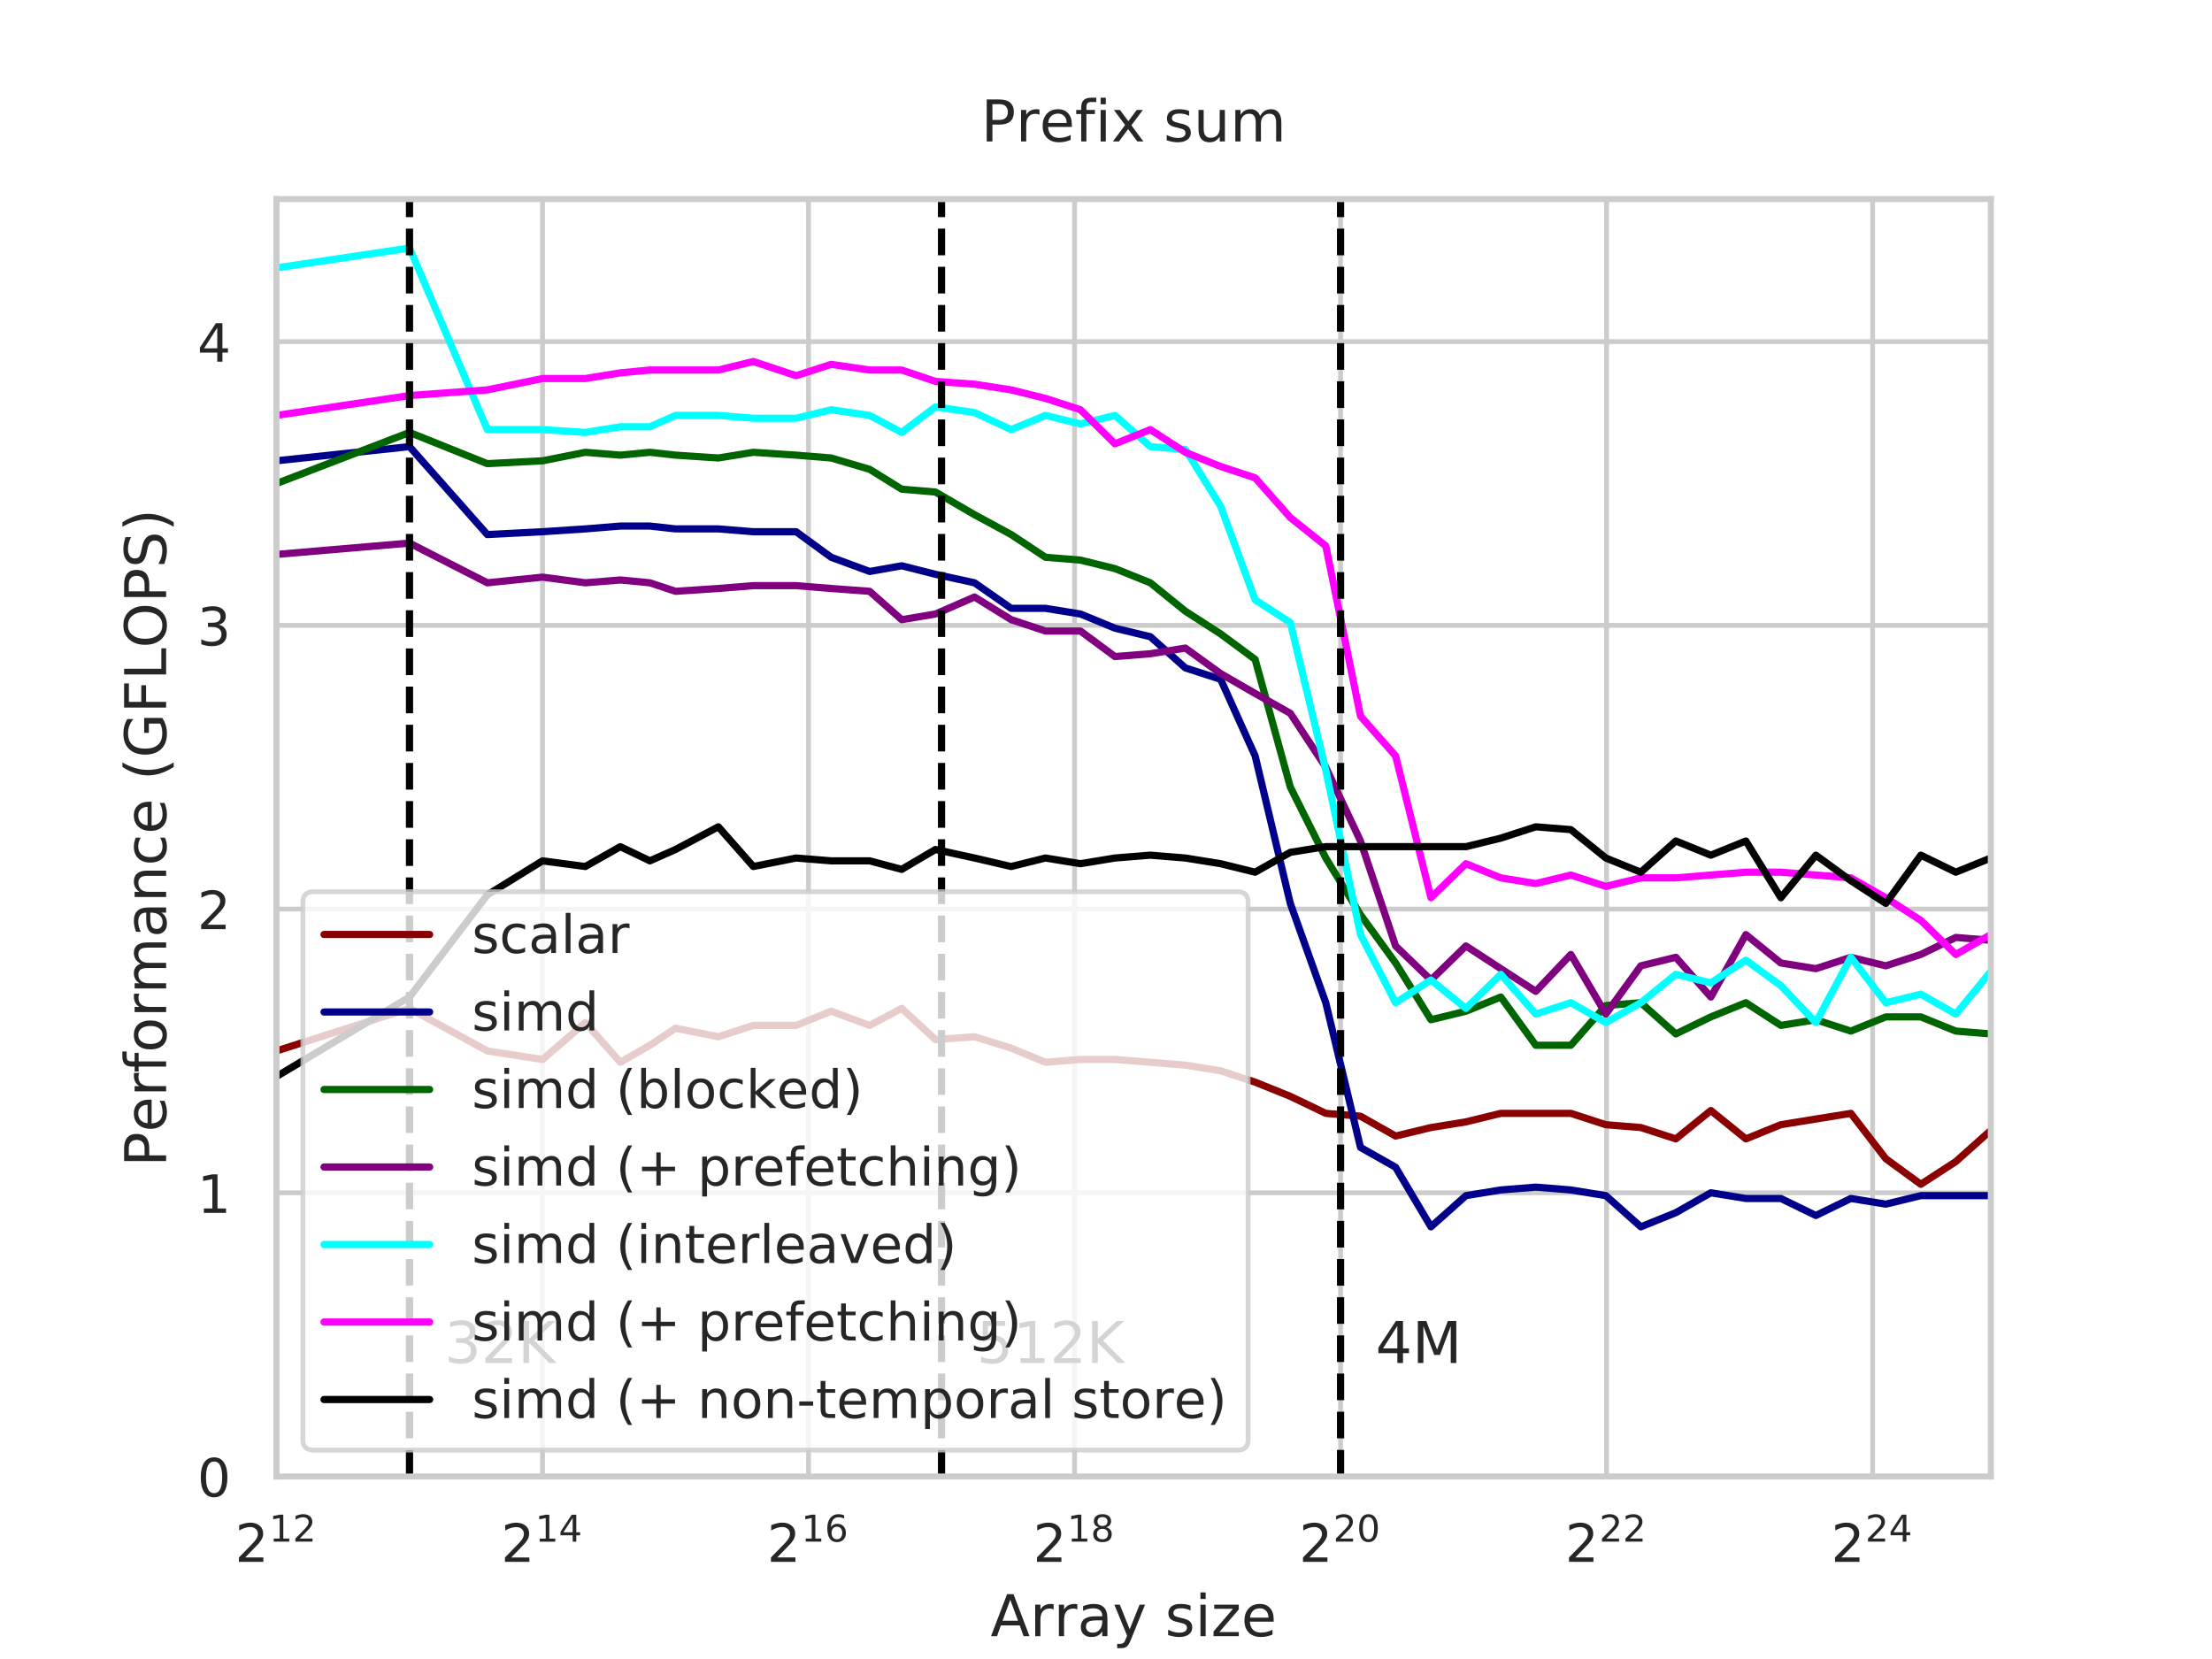 <?xml version="1.0" encoding="utf-8" standalone="no"?>
<!DOCTYPE svg PUBLIC "-//W3C//DTD SVG 1.1//EN"
  "http://www.w3.org/Graphics/SVG/1.1/DTD/svg11.dtd">
<!-- Created with matplotlib (https://matplotlib.org/) -->
<svg height="345.6pt" version="1.1" viewBox="0 0 460.8 345.6" width="460.8pt" xmlns="http://www.w3.org/2000/svg" xmlns:xlink="http://www.w3.org/1999/xlink">
 <defs>
  <style type="text/css">
*{stroke-linecap:butt;stroke-linejoin:round;}
  </style>
 </defs>
 <g id="figure_1">
  <g id="patch_1">
   <path d="M 0 345.6 
L 460.8 345.6 
L 460.8 0 
L 0 0 
z
" style="fill:#ffffff;"/>
  </g>
  <g id="axes_1">
   <g id="patch_2">
    <path d="M 57.6 307.584 
L 414.72 307.584 
L 414.72 41.472 
L 57.6 41.472 
z
" style="fill:#ffffff;"/>
   </g>
   <g id="matplotlib.axis_1">
    <g id="xtick_1">
     <g id="line2d_1">
      <path clip-path="url(#pccd093dcff)" d="M 57.6 307.584 
L 57.6 41.472 
" style="fill:none;stroke:#cccccc;stroke-linecap:round;"/>
     </g>
     <g id="text_1">
      <!-- $\mathdefault{2^{12}}$ -->
      <defs>
       <path d="M 19.188 8.297 
L 53.609 8.297 
L 53.609 0 
L 7.328 0 
L 7.328 8.297 
Q 12.938 14.109 22.625 23.891 
Q 32.328 33.688 34.812 36.531 
Q 39.547 41.844 41.422 45.531 
Q 43.312 49.219 43.312 52.781 
Q 43.312 58.594 39.234 62.25 
Q 35.156 65.922 28.609 65.922 
Q 23.969 65.922 18.812 64.312 
Q 13.672 62.703 7.812 59.422 
L 7.812 69.391 
Q 13.766 71.781 18.938 73 
Q 24.125 74.219 28.422 74.219 
Q 39.75 74.219 46.484 68.547 
Q 53.219 62.891 53.219 53.422 
Q 53.219 48.922 51.531 44.891 
Q 49.859 40.875 45.406 35.406 
Q 44.188 33.984 37.641 27.219 
Q 31.109 20.453 19.188 8.297 
z
" id="DejaVuSans-50"/>
       <path d="M 12.406 8.297 
L 28.516 8.297 
L 28.516 63.922 
L 10.984 60.406 
L 10.984 69.391 
L 28.422 72.906 
L 38.281 72.906 
L 38.281 8.297 
L 54.391 8.297 
L 54.391 0 
L 12.406 0 
z
" id="DejaVuSans-49"/>
      </defs>
      <g style="fill:#262626;" transform="translate(48.965 325.442)scale(0.11 -0.11)">
       <use transform="translate(0 0.766)" xlink:href="#DejaVuSans-50"/>
       <use transform="translate(64.58 39.047)scale(0.7)" xlink:href="#DejaVuSans-49"/>
       <use transform="translate(109.116 39.047)scale(0.7)" xlink:href="#DejaVuSans-50"/>
      </g>
     </g>
    </g>
    <g id="xtick_2">
     <g id="line2d_2">
      <path clip-path="url(#pccd093dcff)" d="M 113.017 307.584 
L 113.017 41.472 
" style="fill:none;stroke:#cccccc;stroke-linecap:round;"/>
     </g>
     <g id="text_2">
      <!-- $\mathdefault{2^{14}}$ -->
      <defs>
       <path d="M 37.797 64.312 
L 12.891 25.391 
L 37.797 25.391 
z
M 35.203 72.906 
L 47.609 72.906 
L 47.609 25.391 
L 58.016 25.391 
L 58.016 17.188 
L 47.609 17.188 
L 47.609 0 
L 37.797 0 
L 37.797 17.188 
L 4.891 17.188 
L 4.891 26.703 
z
" id="DejaVuSans-52"/>
      </defs>
      <g style="fill:#262626;" transform="translate(104.382 325.442)scale(0.11 -0.11)">
       <use transform="translate(0 0.684)" xlink:href="#DejaVuSans-50"/>
       <use transform="translate(64.58 38.966)scale(0.7)" xlink:href="#DejaVuSans-49"/>
       <use transform="translate(109.116 38.966)scale(0.7)" xlink:href="#DejaVuSans-52"/>
      </g>
     </g>
    </g>
    <g id="xtick_3">
     <g id="line2d_3">
      <path clip-path="url(#pccd093dcff)" d="M 168.433 307.584 
L 168.433 41.472 
" style="fill:none;stroke:#cccccc;stroke-linecap:round;"/>
     </g>
     <g id="text_3">
      <!-- $\mathdefault{2^{16}}$ -->
      <defs>
       <path d="M 33.016 40.375 
Q 26.375 40.375 22.484 35.828 
Q 18.609 31.297 18.609 23.391 
Q 18.609 15.531 22.484 10.953 
Q 26.375 6.391 33.016 6.391 
Q 39.656 6.391 43.531 10.953 
Q 47.406 15.531 47.406 23.391 
Q 47.406 31.297 43.531 35.828 
Q 39.656 40.375 33.016 40.375 
z
M 52.594 71.297 
L 52.594 62.312 
Q 48.875 64.062 45.094 64.984 
Q 41.312 65.922 37.594 65.922 
Q 27.828 65.922 22.672 59.328 
Q 17.531 52.734 16.797 39.406 
Q 19.672 43.656 24.016 45.922 
Q 28.375 48.188 33.594 48.188 
Q 44.578 48.188 50.953 41.516 
Q 57.328 34.859 57.328 23.391 
Q 57.328 12.156 50.688 5.359 
Q 44.047 -1.422 33.016 -1.422 
Q 20.359 -1.422 13.672 8.266 
Q 6.984 17.969 6.984 36.375 
Q 6.984 53.656 15.188 63.938 
Q 23.391 74.219 37.203 74.219 
Q 40.922 74.219 44.703 73.484 
Q 48.484 72.75 52.594 71.297 
z
" id="DejaVuSans-54"/>
      </defs>
      <g style="fill:#262626;" transform="translate(159.798 325.442)scale(0.11 -0.11)">
       <use transform="translate(0 0.766)" xlink:href="#DejaVuSans-50"/>
       <use transform="translate(64.58 39.047)scale(0.7)" xlink:href="#DejaVuSans-49"/>
       <use transform="translate(109.116 39.047)scale(0.7)" xlink:href="#DejaVuSans-54"/>
      </g>
     </g>
    </g>
    <g id="xtick_4">
     <g id="line2d_4">
      <path clip-path="url(#pccd093dcff)" d="M 223.85 307.584 
L 223.85 41.472 
" style="fill:none;stroke:#cccccc;stroke-linecap:round;"/>
     </g>
     <g id="text_4">
      <!-- $\mathdefault{2^{18}}$ -->
      <defs>
       <path d="M 31.781 34.625 
Q 24.75 34.625 20.719 30.859 
Q 16.703 27.094 16.703 20.516 
Q 16.703 13.922 20.719 10.156 
Q 24.75 6.391 31.781 6.391 
Q 38.812 6.391 42.859 10.172 
Q 46.922 13.969 46.922 20.516 
Q 46.922 27.094 42.891 30.859 
Q 38.875 34.625 31.781 34.625 
z
M 21.922 38.812 
Q 15.578 40.375 12.031 44.719 
Q 8.5 49.078 8.5 55.328 
Q 8.5 64.062 14.719 69.141 
Q 20.953 74.219 31.781 74.219 
Q 42.672 74.219 48.875 69.141 
Q 55.078 64.062 55.078 55.328 
Q 55.078 49.078 51.531 44.719 
Q 48 40.375 41.703 38.812 
Q 48.828 37.156 52.797 32.312 
Q 56.781 27.484 56.781 20.516 
Q 56.781 9.906 50.312 4.234 
Q 43.844 -1.422 31.781 -1.422 
Q 19.734 -1.422 13.25 4.234 
Q 6.781 9.906 6.781 20.516 
Q 6.781 27.484 10.781 32.312 
Q 14.797 37.156 21.922 38.812 
z
M 18.312 54.391 
Q 18.312 48.734 21.844 45.562 
Q 25.391 42.391 31.781 42.391 
Q 38.141 42.391 41.719 45.562 
Q 45.312 48.734 45.312 54.391 
Q 45.312 60.062 41.719 63.234 
Q 38.141 66.406 31.781 66.406 
Q 25.391 66.406 21.844 63.234 
Q 18.312 60.062 18.312 54.391 
z
" id="DejaVuSans-56"/>
      </defs>
      <g style="fill:#262626;" transform="translate(215.215 325.442)scale(0.11 -0.11)">
       <use transform="translate(0 0.766)" xlink:href="#DejaVuSans-50"/>
       <use transform="translate(64.58 39.047)scale(0.7)" xlink:href="#DejaVuSans-49"/>
       <use transform="translate(109.116 39.047)scale(0.7)" xlink:href="#DejaVuSans-56"/>
      </g>
     </g>
    </g>
    <g id="xtick_5">
     <g id="line2d_5">
      <path clip-path="url(#pccd093dcff)" d="M 279.266 307.584 
L 279.266 41.472 
" style="fill:none;stroke:#cccccc;stroke-linecap:round;"/>
     </g>
     <g id="text_5">
      <!-- $\mathdefault{2^{20}}$ -->
      <defs>
       <path d="M 31.781 66.406 
Q 24.172 66.406 20.328 58.906 
Q 16.5 51.422 16.5 36.375 
Q 16.5 21.391 20.328 13.891 
Q 24.172 6.391 31.781 6.391 
Q 39.453 6.391 43.281 13.891 
Q 47.125 21.391 47.125 36.375 
Q 47.125 51.422 43.281 58.906 
Q 39.453 66.406 31.781 66.406 
z
M 31.781 74.219 
Q 44.047 74.219 50.516 64.516 
Q 56.984 54.828 56.984 36.375 
Q 56.984 17.969 50.516 8.266 
Q 44.047 -1.422 31.781 -1.422 
Q 19.531 -1.422 13.062 8.266 
Q 6.594 17.969 6.594 36.375 
Q 6.594 54.828 13.062 64.516 
Q 19.531 74.219 31.781 74.219 
z
" id="DejaVuSans-48"/>
      </defs>
      <g style="fill:#262626;" transform="translate(270.631 325.442)scale(0.11 -0.11)">
       <use transform="translate(0 0.766)" xlink:href="#DejaVuSans-50"/>
       <use transform="translate(64.58 39.047)scale(0.7)" xlink:href="#DejaVuSans-50"/>
       <use transform="translate(109.116 39.047)scale(0.7)" xlink:href="#DejaVuSans-48"/>
      </g>
     </g>
    </g>
    <g id="xtick_6">
     <g id="line2d_6">
      <path clip-path="url(#pccd093dcff)" d="M 334.683 307.584 
L 334.683 41.472 
" style="fill:none;stroke:#cccccc;stroke-linecap:round;"/>
     </g>
     <g id="text_6">
      <!-- $\mathdefault{2^{22}}$ -->
      <g style="fill:#262626;" transform="translate(326.048 325.442)scale(0.11 -0.11)">
       <use transform="translate(0 0.766)" xlink:href="#DejaVuSans-50"/>
       <use transform="translate(64.58 39.047)scale(0.7)" xlink:href="#DejaVuSans-50"/>
       <use transform="translate(109.116 39.047)scale(0.7)" xlink:href="#DejaVuSans-50"/>
      </g>
     </g>
    </g>
    <g id="xtick_7">
     <g id="line2d_7">
      <path clip-path="url(#pccd093dcff)" d="M 390.1 307.584 
L 390.1 41.472 
" style="fill:none;stroke:#cccccc;stroke-linecap:round;"/>
     </g>
     <g id="text_7">
      <!-- $\mathdefault{2^{24}}$ -->
      <g style="fill:#262626;" transform="translate(381.465 325.442)scale(0.11 -0.11)">
       <use transform="translate(0 0.766)" xlink:href="#DejaVuSans-50"/>
       <use transform="translate(64.58 39.047)scale(0.7)" xlink:href="#DejaVuSans-50"/>
       <use transform="translate(109.116 39.047)scale(0.7)" xlink:href="#DejaVuSans-52"/>
      </g>
     </g>
    </g>
    <g id="text_8">
     <!-- Array size -->
     <defs>
      <path d="M 34.188 63.188 
L 20.797 26.906 
L 47.609 26.906 
z
M 28.609 72.906 
L 39.797 72.906 
L 67.578 0 
L 57.328 0 
L 50.688 18.703 
L 17.828 18.703 
L 11.188 0 
L 0.781 0 
z
" id="DejaVuSans-65"/>
      <path d="M 41.109 46.297 
Q 39.594 47.172 37.812 47.578 
Q 36.031 48 33.891 48 
Q 26.266 48 22.188 43.047 
Q 18.109 38.094 18.109 28.812 
L 18.109 0 
L 9.078 0 
L 9.078 54.688 
L 18.109 54.688 
L 18.109 46.188 
Q 20.953 51.172 25.484 53.578 
Q 30.031 56 36.531 56 
Q 37.453 56 38.578 55.875 
Q 39.703 55.766 41.062 55.516 
z
" id="DejaVuSans-114"/>
      <path d="M 34.281 27.484 
Q 23.391 27.484 19.188 25 
Q 14.984 22.516 14.984 16.5 
Q 14.984 11.719 18.141 8.906 
Q 21.297 6.109 26.703 6.109 
Q 34.188 6.109 38.703 11.406 
Q 43.219 16.703 43.219 25.484 
L 43.219 27.484 
z
M 52.203 31.203 
L 52.203 0 
L 43.219 0 
L 43.219 8.297 
Q 40.141 3.328 35.547 0.953 
Q 30.953 -1.422 24.312 -1.422 
Q 15.922 -1.422 10.953 3.297 
Q 6 8.016 6 15.922 
Q 6 25.141 12.172 29.828 
Q 18.359 34.516 30.609 34.516 
L 43.219 34.516 
L 43.219 35.406 
Q 43.219 41.609 39.141 45 
Q 35.062 48.391 27.688 48.391 
Q 23 48.391 18.547 47.266 
Q 14.109 46.141 10.016 43.891 
L 10.016 52.203 
Q 14.938 54.109 19.578 55.047 
Q 24.219 56 28.609 56 
Q 40.484 56 46.344 49.844 
Q 52.203 43.703 52.203 31.203 
z
" id="DejaVuSans-97"/>
      <path d="M 32.172 -5.078 
Q 28.375 -14.844 24.75 -17.812 
Q 21.141 -20.797 15.094 -20.797 
L 7.906 -20.797 
L 7.906 -13.281 
L 13.188 -13.281 
Q 16.891 -13.281 18.938 -11.516 
Q 21 -9.766 23.484 -3.219 
L 25.094 0.875 
L 2.984 54.688 
L 12.5 54.688 
L 29.594 11.922 
L 46.688 54.688 
L 56.203 54.688 
z
" id="DejaVuSans-121"/>
      <path id="DejaVuSans-32"/>
      <path d="M 44.281 53.078 
L 44.281 44.578 
Q 40.484 46.531 36.375 47.5 
Q 32.281 48.484 27.875 48.484 
Q 21.188 48.484 17.844 46.438 
Q 14.5 44.391 14.5 40.281 
Q 14.5 37.156 16.891 35.375 
Q 19.281 33.594 26.516 31.984 
L 29.594 31.297 
Q 39.156 29.25 43.188 25.516 
Q 47.219 21.781 47.219 15.094 
Q 47.219 7.469 41.188 3.016 
Q 35.156 -1.422 24.609 -1.422 
Q 20.219 -1.422 15.453 -0.562 
Q 10.688 0.297 5.422 2 
L 5.422 11.281 
Q 10.406 8.688 15.234 7.391 
Q 20.062 6.109 24.812 6.109 
Q 31.156 6.109 34.562 8.281 
Q 37.984 10.453 37.984 14.406 
Q 37.984 18.062 35.516 20.016 
Q 33.062 21.969 24.703 23.781 
L 21.578 24.516 
Q 13.234 26.266 9.516 29.906 
Q 5.812 33.547 5.812 39.891 
Q 5.812 47.609 11.281 51.797 
Q 16.75 56 26.812 56 
Q 31.781 56 36.172 55.266 
Q 40.578 54.547 44.281 53.078 
z
" id="DejaVuSans-115"/>
      <path d="M 9.422 54.688 
L 18.406 54.688 
L 18.406 0 
L 9.422 0 
z
M 9.422 75.984 
L 18.406 75.984 
L 18.406 64.594 
L 9.422 64.594 
z
" id="DejaVuSans-105"/>
      <path d="M 5.516 54.688 
L 48.188 54.688 
L 48.188 46.484 
L 14.406 7.172 
L 48.188 7.172 
L 48.188 0 
L 4.297 0 
L 4.297 8.203 
L 38.094 47.516 
L 5.516 47.516 
z
" id="DejaVuSans-122"/>
      <path d="M 56.203 29.594 
L 56.203 25.203 
L 14.891 25.203 
Q 15.484 15.922 20.484 11.062 
Q 25.484 6.203 34.422 6.203 
Q 39.594 6.203 44.453 7.469 
Q 49.312 8.734 54.109 11.281 
L 54.109 2.781 
Q 49.266 0.734 44.188 -0.344 
Q 39.109 -1.422 33.891 -1.422 
Q 20.797 -1.422 13.156 6.188 
Q 5.516 13.812 5.516 26.812 
Q 5.516 40.234 12.766 48.109 
Q 20.016 56 32.328 56 
Q 43.359 56 49.781 48.891 
Q 56.203 41.797 56.203 29.594 
z
M 47.219 32.234 
Q 47.125 39.594 43.094 43.984 
Q 39.062 48.391 32.422 48.391 
Q 24.906 48.391 20.391 44.141 
Q 15.875 39.891 15.188 32.172 
z
" id="DejaVuSans-101"/>
     </defs>
     <g style="fill:#262626;" transform="translate(206.355 340.848)scale(0.12 -0.12)">
      <use xlink:href="#DejaVuSans-65"/>
      <use x="68.408" xlink:href="#DejaVuSans-114"/>
      <use x="109.506" xlink:href="#DejaVuSans-114"/>
      <use x="150.619" xlink:href="#DejaVuSans-97"/>
      <use x="211.898" xlink:href="#DejaVuSans-121"/>
      <use x="271.078" xlink:href="#DejaVuSans-32"/>
      <use x="302.865" xlink:href="#DejaVuSans-115"/>
      <use x="354.965" xlink:href="#DejaVuSans-105"/>
      <use x="382.748" xlink:href="#DejaVuSans-122"/>
      <use x="435.238" xlink:href="#DejaVuSans-101"/>
     </g>
    </g>
   </g>
   <g id="matplotlib.axis_2">
    <g id="ytick_1">
     <g id="line2d_8">
      <path clip-path="url(#pccd093dcff)" d="M 57.6 307.584 
L 414.72 307.584 
" style="fill:none;stroke:#cccccc;stroke-linecap:round;"/>
     </g>
     <g id="text_9">
      <!-- 0 -->
      <g style="fill:#262626;" transform="translate(41.101 311.763)scale(0.11 -0.11)">
       <use xlink:href="#DejaVuSans-48"/>
      </g>
     </g>
    </g>
    <g id="ytick_2">
     <g id="line2d_9">
      <path clip-path="url(#pccd093dcff)" d="M 57.6 248.481 
L 414.72 248.481 
" style="fill:none;stroke:#cccccc;stroke-linecap:round;"/>
     </g>
     <g id="text_10">
      <!-- 1 -->
      <g style="fill:#262626;" transform="translate(41.101 252.66)scale(0.11 -0.11)">
       <use xlink:href="#DejaVuSans-49"/>
      </g>
     </g>
    </g>
    <g id="ytick_3">
     <g id="line2d_10">
      <path clip-path="url(#pccd093dcff)" d="M 57.6 189.378 
L 414.72 189.378 
" style="fill:none;stroke:#cccccc;stroke-linecap:round;"/>
     </g>
     <g id="text_11">
      <!-- 2 -->
      <g style="fill:#262626;" transform="translate(41.101 193.557)scale(0.11 -0.11)">
       <use xlink:href="#DejaVuSans-50"/>
      </g>
     </g>
    </g>
    <g id="ytick_4">
     <g id="line2d_11">
      <path clip-path="url(#pccd093dcff)" d="M 57.6 130.275 
L 414.72 130.275 
" style="fill:none;stroke:#cccccc;stroke-linecap:round;"/>
     </g>
     <g id="text_12">
      <!-- 3 -->
      <defs>
       <path d="M 40.578 39.312 
Q 47.656 37.797 51.625 33 
Q 55.609 28.219 55.609 21.188 
Q 55.609 10.406 48.188 4.484 
Q 40.766 -1.422 27.094 -1.422 
Q 22.516 -1.422 17.656 -0.516 
Q 12.797 0.391 7.625 2.203 
L 7.625 11.719 
Q 11.719 9.328 16.594 8.109 
Q 21.484 6.891 26.812 6.891 
Q 36.078 6.891 40.938 10.547 
Q 45.797 14.203 45.797 21.188 
Q 45.797 27.641 41.281 31.266 
Q 36.766 34.906 28.719 34.906 
L 20.219 34.906 
L 20.219 43.016 
L 29.109 43.016 
Q 36.375 43.016 40.234 45.922 
Q 44.094 48.828 44.094 54.297 
Q 44.094 59.906 40.109 62.906 
Q 36.141 65.922 28.719 65.922 
Q 24.656 65.922 20.016 65.031 
Q 15.375 64.156 9.812 62.312 
L 9.812 71.094 
Q 15.438 72.656 20.344 73.438 
Q 25.25 74.219 29.594 74.219 
Q 40.828 74.219 47.359 69.109 
Q 53.906 64.016 53.906 55.328 
Q 53.906 49.266 50.438 45.094 
Q 46.969 40.922 40.578 39.312 
z
" id="DejaVuSans-51"/>
      </defs>
      <g style="fill:#262626;" transform="translate(41.101 134.454)scale(0.11 -0.11)">
       <use xlink:href="#DejaVuSans-51"/>
      </g>
     </g>
    </g>
    <g id="ytick_5">
     <g id="line2d_12">
      <path clip-path="url(#pccd093dcff)" d="M 57.6 71.171 
L 414.72 71.171 
" style="fill:none;stroke:#cccccc;stroke-linecap:round;"/>
     </g>
     <g id="text_13">
      <!-- 4 -->
      <g style="fill:#262626;" transform="translate(41.101 75.35)scale(0.11 -0.11)">
       <use xlink:href="#DejaVuSans-52"/>
      </g>
     </g>
    </g>
    <g id="text_14">
     <!-- Performance (GFLOPS) -->
     <defs>
      <path d="M 19.672 64.797 
L 19.672 37.406 
L 32.078 37.406 
Q 38.969 37.406 42.719 40.969 
Q 46.484 44.531 46.484 51.125 
Q 46.484 57.672 42.719 61.234 
Q 38.969 64.797 32.078 64.797 
z
M 9.812 72.906 
L 32.078 72.906 
Q 44.344 72.906 50.609 67.359 
Q 56.891 61.812 56.891 51.125 
Q 56.891 40.328 50.609 34.812 
Q 44.344 29.297 32.078 29.297 
L 19.672 29.297 
L 19.672 0 
L 9.812 0 
z
" id="DejaVuSans-80"/>
      <path d="M 37.109 75.984 
L 37.109 68.5 
L 28.516 68.5 
Q 23.688 68.5 21.797 66.547 
Q 19.922 64.594 19.922 59.516 
L 19.922 54.688 
L 34.719 54.688 
L 34.719 47.703 
L 19.922 47.703 
L 19.922 0 
L 10.891 0 
L 10.891 47.703 
L 2.297 47.703 
L 2.297 54.688 
L 10.891 54.688 
L 10.891 58.5 
Q 10.891 67.625 15.141 71.797 
Q 19.391 75.984 28.609 75.984 
z
" id="DejaVuSans-102"/>
      <path d="M 30.609 48.391 
Q 23.391 48.391 19.188 42.75 
Q 14.984 37.109 14.984 27.297 
Q 14.984 17.484 19.156 11.844 
Q 23.344 6.203 30.609 6.203 
Q 37.797 6.203 41.984 11.859 
Q 46.188 17.531 46.188 27.297 
Q 46.188 37.016 41.984 42.703 
Q 37.797 48.391 30.609 48.391 
z
M 30.609 56 
Q 42.328 56 49.016 48.375 
Q 55.719 40.766 55.719 27.297 
Q 55.719 13.875 49.016 6.219 
Q 42.328 -1.422 30.609 -1.422 
Q 18.844 -1.422 12.172 6.219 
Q 5.516 13.875 5.516 27.297 
Q 5.516 40.766 12.172 48.375 
Q 18.844 56 30.609 56 
z
" id="DejaVuSans-111"/>
      <path d="M 52 44.188 
Q 55.375 50.25 60.062 53.125 
Q 64.75 56 71.094 56 
Q 79.641 56 84.281 50.016 
Q 88.922 44.047 88.922 33.016 
L 88.922 0 
L 79.891 0 
L 79.891 32.719 
Q 79.891 40.578 77.094 44.375 
Q 74.312 48.188 68.609 48.188 
Q 61.625 48.188 57.562 43.547 
Q 53.516 38.922 53.516 30.906 
L 53.516 0 
L 44.484 0 
L 44.484 32.719 
Q 44.484 40.625 41.703 44.406 
Q 38.922 48.188 33.109 48.188 
Q 26.219 48.188 22.156 43.531 
Q 18.109 38.875 18.109 30.906 
L 18.109 0 
L 9.078 0 
L 9.078 54.688 
L 18.109 54.688 
L 18.109 46.188 
Q 21.188 51.219 25.484 53.609 
Q 29.781 56 35.688 56 
Q 41.656 56 45.828 52.969 
Q 50 49.953 52 44.188 
z
" id="DejaVuSans-109"/>
      <path d="M 54.891 33.016 
L 54.891 0 
L 45.906 0 
L 45.906 32.719 
Q 45.906 40.484 42.875 44.328 
Q 39.844 48.188 33.797 48.188 
Q 26.516 48.188 22.312 43.547 
Q 18.109 38.922 18.109 30.906 
L 18.109 0 
L 9.078 0 
L 9.078 54.688 
L 18.109 54.688 
L 18.109 46.188 
Q 21.344 51.125 25.703 53.562 
Q 30.078 56 35.797 56 
Q 45.219 56 50.047 50.172 
Q 54.891 44.344 54.891 33.016 
z
" id="DejaVuSans-110"/>
      <path d="M 48.781 52.594 
L 48.781 44.188 
Q 44.969 46.297 41.141 47.344 
Q 37.312 48.391 33.406 48.391 
Q 24.656 48.391 19.812 42.844 
Q 14.984 37.312 14.984 27.297 
Q 14.984 17.281 19.812 11.734 
Q 24.656 6.203 33.406 6.203 
Q 37.312 6.203 41.141 7.25 
Q 44.969 8.297 48.781 10.406 
L 48.781 2.094 
Q 45.016 0.344 40.984 -0.531 
Q 36.969 -1.422 32.422 -1.422 
Q 20.062 -1.422 12.781 6.344 
Q 5.516 14.109 5.516 27.297 
Q 5.516 40.672 12.859 48.328 
Q 20.219 56 33.016 56 
Q 37.156 56 41.109 55.141 
Q 45.062 54.297 48.781 52.594 
z
" id="DejaVuSans-99"/>
      <path d="M 31 75.875 
Q 24.469 64.656 21.281 53.656 
Q 18.109 42.672 18.109 31.391 
Q 18.109 20.125 21.312 9.062 
Q 24.516 -2 31 -13.188 
L 23.188 -13.188 
Q 15.875 -1.703 12.234 9.375 
Q 8.594 20.453 8.594 31.391 
Q 8.594 42.281 12.203 53.312 
Q 15.828 64.359 23.188 75.875 
z
" id="DejaVuSans-40"/>
      <path d="M 59.516 10.406 
L 59.516 29.984 
L 43.406 29.984 
L 43.406 38.094 
L 69.281 38.094 
L 69.281 6.781 
Q 63.578 2.734 56.688 0.656 
Q 49.812 -1.422 42 -1.422 
Q 24.906 -1.422 15.25 8.562 
Q 5.609 18.562 5.609 36.375 
Q 5.609 54.25 15.25 64.234 
Q 24.906 74.219 42 74.219 
Q 49.125 74.219 55.547 72.453 
Q 61.969 70.703 67.391 67.281 
L 67.391 56.781 
Q 61.922 61.422 55.766 63.766 
Q 49.609 66.109 42.828 66.109 
Q 29.438 66.109 22.719 58.641 
Q 16.016 51.172 16.016 36.375 
Q 16.016 21.625 22.719 14.156 
Q 29.438 6.688 42.828 6.688 
Q 48.047 6.688 52.141 7.594 
Q 56.25 8.5 59.516 10.406 
z
" id="DejaVuSans-71"/>
      <path d="M 9.812 72.906 
L 51.703 72.906 
L 51.703 64.594 
L 19.672 64.594 
L 19.672 43.109 
L 48.578 43.109 
L 48.578 34.812 
L 19.672 34.812 
L 19.672 0 
L 9.812 0 
z
" id="DejaVuSans-70"/>
      <path d="M 9.812 72.906 
L 19.672 72.906 
L 19.672 8.297 
L 55.172 8.297 
L 55.172 0 
L 9.812 0 
z
" id="DejaVuSans-76"/>
      <path d="M 39.406 66.219 
Q 28.656 66.219 22.328 58.203 
Q 16.016 50.203 16.016 36.375 
Q 16.016 22.609 22.328 14.594 
Q 28.656 6.594 39.406 6.594 
Q 50.141 6.594 56.422 14.594 
Q 62.703 22.609 62.703 36.375 
Q 62.703 50.203 56.422 58.203 
Q 50.141 66.219 39.406 66.219 
z
M 39.406 74.219 
Q 54.734 74.219 63.906 63.938 
Q 73.094 53.656 73.094 36.375 
Q 73.094 19.141 63.906 8.859 
Q 54.734 -1.422 39.406 -1.422 
Q 24.031 -1.422 14.812 8.828 
Q 5.609 19.094 5.609 36.375 
Q 5.609 53.656 14.812 63.938 
Q 24.031 74.219 39.406 74.219 
z
" id="DejaVuSans-79"/>
      <path d="M 53.516 70.516 
L 53.516 60.891 
Q 47.906 63.578 42.922 64.891 
Q 37.938 66.219 33.297 66.219 
Q 25.25 66.219 20.875 63.094 
Q 16.5 59.969 16.5 54.203 
Q 16.5 49.359 19.406 46.891 
Q 22.312 44.438 30.422 42.922 
L 36.375 41.703 
Q 47.406 39.594 52.656 34.297 
Q 57.906 29 57.906 20.125 
Q 57.906 9.516 50.797 4.047 
Q 43.703 -1.422 29.984 -1.422 
Q 24.812 -1.422 18.969 -0.25 
Q 13.141 0.922 6.891 3.219 
L 6.891 13.375 
Q 12.891 10.016 18.656 8.297 
Q 24.422 6.594 29.984 6.594 
Q 38.422 6.594 43.016 9.906 
Q 47.609 13.234 47.609 19.391 
Q 47.609 24.75 44.312 27.781 
Q 41.016 30.812 33.5 32.328 
L 27.484 33.5 
Q 16.453 35.688 11.516 40.375 
Q 6.594 45.062 6.594 53.422 
Q 6.594 63.094 13.406 68.656 
Q 20.219 74.219 32.172 74.219 
Q 37.312 74.219 42.625 73.281 
Q 47.953 72.359 53.516 70.516 
z
" id="DejaVuSans-83"/>
      <path d="M 8.016 75.875 
L 15.828 75.875 
Q 23.141 64.359 26.781 53.312 
Q 30.422 42.281 30.422 31.391 
Q 30.422 20.453 26.781 9.375 
Q 23.141 -1.703 15.828 -13.188 
L 8.016 -13.188 
Q 14.5 -2 17.703 9.062 
Q 20.906 20.125 20.906 31.391 
Q 20.906 42.672 17.703 53.656 
Q 14.5 64.656 8.016 75.875 
z
" id="DejaVuSans-41"/>
     </defs>
     <g style="fill:#262626;" transform="translate(34.606 243.044)rotate(-90)scale(0.12 -0.12)">
      <use xlink:href="#DejaVuSans-80"/>
      <use x="60.256" xlink:href="#DejaVuSans-101"/>
      <use x="121.779" xlink:href="#DejaVuSans-114"/>
      <use x="162.893" xlink:href="#DejaVuSans-102"/>
      <use x="198.098" xlink:href="#DejaVuSans-111"/>
      <use x="259.279" xlink:href="#DejaVuSans-114"/>
      <use x="300.377" xlink:href="#DejaVuSans-109"/>
      <use x="397.789" xlink:href="#DejaVuSans-97"/>
      <use x="459.068" xlink:href="#DejaVuSans-110"/>
      <use x="522.447" xlink:href="#DejaVuSans-99"/>
      <use x="577.428" xlink:href="#DejaVuSans-101"/>
      <use x="638.951" xlink:href="#DejaVuSans-32"/>
      <use x="670.738" xlink:href="#DejaVuSans-40"/>
      <use x="709.752" xlink:href="#DejaVuSans-71"/>
      <use x="787.242" xlink:href="#DejaVuSans-70"/>
      <use x="844.762" xlink:href="#DejaVuSans-76"/>
      <use x="900.428" xlink:href="#DejaVuSans-79"/>
      <use x="979.139" xlink:href="#DejaVuSans-80"/>
      <use x="1039.441" xlink:href="#DejaVuSans-83"/>
      <use x="1102.918" xlink:href="#DejaVuSans-41"/>
     </g>
    </g>
   </g>
   <g id="line2d_13">
    <path clip-path="url(#pccd093dcff)" d="M 57.6 218.929 
L 85.308 210.064 
L 101.517 218.929 
L 113.017 220.702 
L 121.937 213.019 
L 129.225 221.293 
L 135.387 217.747 
L 140.725 214.201 
L 149.645 215.974 
L 156.933 213.61 
L 165.853 213.61 
L 173.142 210.655 
L 181.163 213.61 
L 187.841 210.064 
L 194.872 216.565 
L 203.011 215.974 
L 210.649 218.338 
L 217.792 221.293 
L 225.08 220.702 
L 232.267 220.702 
L 239.64 221.293 
L 246.928 221.884 
L 254.274 223.066 
L 261.465 225.431 
L 268.794 228.386 
L 276.184 231.932 
L 283.416 232.523 
L 290.727 236.66 
L 298.094 234.887 
L 305.382 233.705 
L 312.643 231.932 
L 319.931 231.932 
L 327.238 231.932 
L 334.527 234.296 
L 341.815 234.887 
L 349.109 237.251 
L 356.401 231.341 
L 363.697 237.251 
L 370.982 234.296 
L 378.273 233.114 
L 385.568 231.932 
L 392.852 241.388 
L 400.144 246.708 
L 407.431 241.979 
L 414.72 235.478 
" style="fill:none;stroke:#8b0000;stroke-linecap:round;stroke-width:1.5;"/>
   </g>
   <g id="line2d_14">
    <path clip-path="url(#pccd093dcff)" d="M 57.6 95.995 
L 85.308 93.04 
L 101.517 111.361 
L 113.017 110.77 
L 121.937 110.179 
L 129.225 109.588 
L 135.387 109.588 
L 140.725 110.179 
L 149.645 110.179 
L 156.933 110.77 
L 165.853 110.77 
L 173.142 116.09 
L 181.163 119.045 
L 187.841 117.863 
L 194.872 119.636 
L 203.011 121.409 
L 210.649 126.728 
L 217.792 126.728 
L 225.08 127.91 
L 232.267 130.866 
L 239.64 132.639 
L 246.928 139.14 
L 254.274 141.504 
L 261.465 157.462 
L 268.794 188.196 
L 276.184 208.882 
L 283.416 239.024 
L 290.727 243.162 
L 298.094 255.573 
L 305.382 249.072 
L 312.643 247.89 
L 319.931 247.299 
L 327.238 247.89 
L 334.527 249.072 
L 341.815 255.573 
L 349.109 252.618 
L 356.401 248.481 
L 363.697 249.663 
L 370.982 249.663 
L 378.273 253.209 
L 385.568 249.663 
L 392.852 250.845 
L 400.144 249.072 
L 407.431 249.072 
L 414.72 249.072 
" style="fill:none;stroke:#00008b;stroke-linecap:round;stroke-width:1.5;"/>
   </g>
   <g id="line2d_15">
    <path clip-path="url(#pccd093dcff)" d="M 57.6 100.723 
L 85.308 90.084 
L 101.517 96.586 
L 113.017 95.995 
L 121.937 94.222 
L 129.225 94.813 
L 135.387 94.222 
L 140.725 94.813 
L 149.645 95.404 
L 156.933 94.222 
L 165.853 94.813 
L 173.142 95.404 
L 181.163 97.768 
L 187.841 101.905 
L 194.872 102.496 
L 203.011 107.224 
L 210.649 111.361 
L 217.792 116.09 
L 225.08 116.681 
L 232.267 118.454 
L 239.64 121.409 
L 246.928 127.319 
L 254.274 132.048 
L 261.465 137.367 
L 268.794 163.963 
L 276.184 178.739 
L 283.416 190.56 
L 290.727 200.607 
L 298.094 212.428 
L 305.382 210.655 
L 312.643 207.7 
L 319.931 217.747 
L 327.238 217.747 
L 334.527 209.473 
L 341.815 208.882 
L 349.109 215.383 
L 356.401 211.837 
L 363.697 208.882 
L 370.982 213.61 
L 378.273 212.428 
L 385.568 214.792 
L 392.852 211.837 
L 400.144 211.837 
L 407.431 214.792 
L 414.72 215.383 
" style="fill:none;stroke:#006400;stroke-linecap:round;stroke-width:1.5;"/>
   </g>
   <g id="line2d_16">
    <path clip-path="url(#pccd093dcff)" d="M 57.6 115.499 
L 85.308 113.135 
L 101.517 121.409 
L 113.017 120.227 
L 121.937 121.409 
L 129.225 120.818 
L 135.387 121.409 
L 140.725 123.182 
L 149.645 122.591 
L 156.933 122 
L 165.853 122 
L 173.142 122.591 
L 181.163 123.182 
L 187.841 129.092 
L 194.872 127.91 
L 203.011 124.364 
L 210.649 129.092 
L 217.792 131.457 
L 225.08 131.457 
L 232.267 136.776 
L 239.64 136.185 
L 246.928 135.003 
L 254.274 140.322 
L 261.465 144.459 
L 268.794 148.596 
L 276.184 159.826 
L 283.416 175.193 
L 290.727 197.061 
L 298.094 204.153 
L 305.382 197.061 
L 312.643 201.789 
L 319.931 206.518 
L 327.238 198.834 
L 334.527 211.246 
L 341.815 201.198 
L 349.109 199.425 
L 356.401 207.7 
L 363.697 194.697 
L 370.982 200.607 
L 378.273 201.789 
L 385.568 199.425 
L 392.852 201.198 
L 400.144 198.834 
L 407.431 195.288 
L 414.72 195.879 
" style="fill:none;stroke:#800080;stroke-linecap:round;stroke-width:1.5;"/>
   </g>
   <g id="line2d_17">
    <path clip-path="url(#pccd093dcff)" d="M 57.6 55.805 
L 85.308 51.667 
L 101.517 89.493 
L 113.017 89.493 
L 121.937 90.084 
L 129.225 88.902 
L 135.387 88.902 
L 140.725 86.538 
L 149.645 86.538 
L 156.933 87.129 
L 165.853 87.129 
L 173.142 85.356 
L 181.163 86.538 
L 187.841 90.084 
L 194.872 84.765 
L 203.011 85.947 
L 210.649 89.493 
L 217.792 86.538 
L 225.08 88.311 
L 232.267 86.538 
L 239.64 93.04 
L 246.928 93.631 
L 254.274 105.451 
L 261.465 124.955 
L 268.794 129.683 
L 276.184 160.417 
L 283.416 194.697 
L 290.727 208.882 
L 298.094 204.153 
L 305.382 210.064 
L 312.643 202.971 
L 319.931 211.246 
L 327.238 208.882 
L 334.527 213.019 
L 341.815 208.882 
L 349.109 202.971 
L 356.401 204.744 
L 363.697 200.016 
L 370.982 205.336 
L 378.273 213.019 
L 385.568 199.425 
L 392.852 208.882 
L 400.144 207.109 
L 407.431 211.246 
L 414.72 202.38 
" style="fill:none;stroke:#00ffff;stroke-linecap:round;stroke-width:1.5;"/>
   </g>
   <g id="line2d_18">
    <path clip-path="url(#pccd093dcff)" d="M 57.6 86.538 
L 85.308 82.401 
L 101.517 81.219 
L 113.017 78.855 
L 121.937 78.855 
L 129.225 77.673 
L 135.387 77.082 
L 140.725 77.082 
L 149.645 77.082 
L 156.933 75.309 
L 165.853 78.264 
L 173.142 75.9 
L 181.163 77.082 
L 187.841 77.082 
L 194.872 79.446 
L 203.011 80.037 
L 210.649 81.219 
L 217.792 82.992 
L 225.08 85.356 
L 232.267 92.448 
L 239.64 89.493 
L 246.928 94.222 
L 254.274 97.177 
L 261.465 99.541 
L 268.794 107.815 
L 276.184 113.726 
L 283.416 149.188 
L 290.727 157.462 
L 298.094 187.014 
L 305.382 179.921 
L 312.643 182.876 
L 319.931 184.058 
L 327.238 182.285 
L 334.527 184.649 
L 341.815 182.876 
L 349.109 182.876 
L 356.401 182.285 
L 363.697 181.694 
L 370.982 181.694 
L 378.273 182.285 
L 385.568 182.876 
L 392.852 187.014 
L 400.144 191.742 
L 407.431 198.834 
L 414.72 194.697 
" style="fill:none;stroke:#ff00ff;stroke-linecap:round;stroke-width:1.5;"/>
   </g>
   <g id="line2d_19">
    <path clip-path="url(#pccd093dcff)" d="M 57.6 224.249 
L 85.308 207.7 
L 101.517 186.423 
L 113.017 179.33 
L 121.937 180.512 
L 129.225 176.375 
L 135.387 179.33 
L 140.725 176.966 
L 149.645 172.238 
L 156.933 180.512 
L 165.853 178.739 
L 173.142 179.33 
L 181.163 179.33 
L 187.841 181.103 
L 194.872 176.966 
L 203.011 178.739 
L 210.649 180.512 
L 217.792 178.739 
L 225.08 179.921 
L 232.267 178.739 
L 239.64 178.148 
L 246.928 178.739 
L 254.274 179.921 
L 261.465 181.694 
L 268.794 177.557 
L 276.184 176.375 
L 283.416 176.375 
L 290.727 176.375 
L 298.094 176.375 
L 305.382 176.375 
L 312.643 174.602 
L 319.931 172.238 
L 327.238 172.829 
L 334.527 178.739 
L 341.815 181.694 
L 349.109 175.193 
L 356.401 178.148 
L 363.697 175.193 
L 370.982 187.014 
L 378.273 178.148 
L 385.568 183.467 
L 392.852 188.196 
L 400.144 178.148 
L 407.431 181.694 
L 414.72 178.739 
" style="fill:none;stroke:#000000;stroke-linecap:round;stroke-width:1.5;"/>
   </g>
   <g id="line2d_20">
    <path clip-path="url(#pccd093dcff)" d="M 85.308 307.584 
L 85.308 41.472 
" style="fill:none;stroke:#000000;stroke-dasharray:5.55,2.4;stroke-dashoffset:0;stroke-width:1.5;"/>
   </g>
   <g id="line2d_21">
    <path clip-path="url(#pccd093dcff)" d="M 196.142 307.584 
L 196.142 41.472 
" style="fill:none;stroke:#000000;stroke-dasharray:5.55,2.4;stroke-dashoffset:0;stroke-width:1.5;"/>
   </g>
   <g id="line2d_22">
    <path clip-path="url(#pccd093dcff)" d="M 279.266 307.584 
L 279.266 41.472 
" style="fill:none;stroke:#000000;stroke-dasharray:5.55,2.4;stroke-dashoffset:0;stroke-width:1.5;"/>
   </g>
   <g id="patch_3">
    <path d="M 57.6 307.584 
L 57.6 41.472 
" style="fill:none;stroke:#cccccc;stroke-linecap:square;stroke-linejoin:miter;stroke-width:1.25;"/>
   </g>
   <g id="patch_4">
    <path d="M 414.72 307.584 
L 414.72 41.472 
" style="fill:none;stroke:#cccccc;stroke-linecap:square;stroke-linejoin:miter;stroke-width:1.25;"/>
   </g>
   <g id="patch_5">
    <path d="M 57.6 307.584 
L 414.72 307.584 
" style="fill:none;stroke:#cccccc;stroke-linecap:square;stroke-linejoin:miter;stroke-width:1.25;"/>
   </g>
   <g id="patch_6">
    <path d="M 57.6 41.472 
L 414.72 41.472 
" style="fill:none;stroke:#cccccc;stroke-linecap:square;stroke-linejoin:miter;stroke-width:1.25;"/>
   </g>
   <g id="text_15">
    <!-- 32K -->
    <defs>
     <path d="M 9.812 72.906 
L 19.672 72.906 
L 19.672 42.094 
L 52.391 72.906 
L 65.094 72.906 
L 28.906 38.922 
L 67.672 0 
L 54.688 0 
L 19.672 35.109 
L 19.672 0 
L 9.812 0 
z
" id="DejaVuSans-75"/>
    </defs>
    <g style="fill:#262626;" transform="translate(92.597 283.943)scale(0.12 -0.12)">
     <use xlink:href="#DejaVuSans-51"/>
     <use x="63.623" xlink:href="#DejaVuSans-50"/>
     <use x="127.246" xlink:href="#DejaVuSans-75"/>
    </g>
   </g>
   <g id="text_16">
    <!-- 512K -->
    <defs>
     <path d="M 10.797 72.906 
L 49.516 72.906 
L 49.516 64.594 
L 19.828 64.594 
L 19.828 46.734 
Q 21.969 47.469 24.109 47.828 
Q 26.266 48.188 28.422 48.188 
Q 40.625 48.188 47.75 41.5 
Q 54.891 34.812 54.891 23.391 
Q 54.891 11.625 47.562 5.094 
Q 40.234 -1.422 26.906 -1.422 
Q 22.312 -1.422 17.547 -0.641 
Q 12.797 0.141 7.719 1.703 
L 7.719 11.625 
Q 12.109 9.234 16.797 8.062 
Q 21.484 6.891 26.703 6.891 
Q 35.156 6.891 40.078 11.328 
Q 45.016 15.766 45.016 23.391 
Q 45.016 31 40.078 35.438 
Q 35.156 39.891 26.703 39.891 
Q 22.75 39.891 18.812 39.016 
Q 14.891 38.141 10.797 36.281 
z
" id="DejaVuSans-53"/>
    </defs>
    <g style="fill:#262626;" transform="translate(203.43 283.943)scale(0.12 -0.12)">
     <use xlink:href="#DejaVuSans-53"/>
     <use x="63.623" xlink:href="#DejaVuSans-49"/>
     <use x="127.246" xlink:href="#DejaVuSans-50"/>
     <use x="190.869" xlink:href="#DejaVuSans-75"/>
    </g>
   </g>
   <g id="text_17">
    <!-- 4M -->
    <defs>
     <path d="M 9.812 72.906 
L 24.516 72.906 
L 43.109 23.297 
L 61.812 72.906 
L 76.516 72.906 
L 76.516 0 
L 66.891 0 
L 66.891 64.016 
L 48.094 14.016 
L 38.188 14.016 
L 19.391 64.016 
L 19.391 0 
L 9.812 0 
z
" id="DejaVuSans-77"/>
    </defs>
    <g style="fill:#262626;" transform="translate(286.555 283.943)scale(0.12 -0.12)">
     <use xlink:href="#DejaVuSans-52"/>
     <use x="63.623" xlink:href="#DejaVuSans-77"/>
    </g>
   </g>
   <g id="text_18">
    <!-- Prefix sum -->
    <defs>
     <path d="M 54.891 54.688 
L 35.109 28.078 
L 55.906 0 
L 45.312 0 
L 29.391 21.484 
L 13.484 0 
L 2.875 0 
L 24.125 28.609 
L 4.688 54.688 
L 15.281 54.688 
L 29.781 35.203 
L 44.281 54.688 
z
" id="DejaVuSans-120"/>
     <path d="M 8.5 21.578 
L 8.5 54.688 
L 17.484 54.688 
L 17.484 21.922 
Q 17.484 14.156 20.5 10.266 
Q 23.531 6.391 29.594 6.391 
Q 36.859 6.391 41.078 11.031 
Q 45.312 15.672 45.312 23.688 
L 45.312 54.688 
L 54.297 54.688 
L 54.297 0 
L 45.312 0 
L 45.312 8.406 
Q 42.047 3.422 37.719 1 
Q 33.406 -1.422 27.688 -1.422 
Q 18.266 -1.422 13.375 4.438 
Q 8.5 10.297 8.5 21.578 
z
M 31.109 56 
z
" id="DejaVuSans-117"/>
    </defs>
    <g style="fill:#262626;" transform="translate(204.377 29.472)scale(0.12 -0.12)">
     <use xlink:href="#DejaVuSans-80"/>
     <use x="60.287" xlink:href="#DejaVuSans-114"/>
     <use x="101.369" xlink:href="#DejaVuSans-101"/>
     <use x="162.893" xlink:href="#DejaVuSans-102"/>
     <use x="198.098" xlink:href="#DejaVuSans-105"/>
     <use x="225.881" xlink:href="#DejaVuSans-120"/>
     <use x="285.061" xlink:href="#DejaVuSans-32"/>
     <use x="316.848" xlink:href="#DejaVuSans-115"/>
     <use x="368.947" xlink:href="#DejaVuSans-117"/>
     <use x="432.326" xlink:href="#DejaVuSans-109"/>
    </g>
   </g>
   <g id="legend_1">
    <g id="patch_7">
     <path d="M 65.3 302.084 
L 257.803 302.084 
Q 260.003 302.084 260.003 299.884 
L 260.003 187.962 
Q 260.003 185.762 257.803 185.762 
L 65.3 185.762 
Q 63.1 185.762 63.1 187.962 
L 63.1 299.884 
Q 63.1 302.084 65.3 302.084 
z
" style="fill:#ffffff;opacity:0.8;stroke:#cccccc;stroke-linejoin:miter;"/>
    </g>
    <g id="line2d_23">
     <path d="M 67.5 194.671 
L 89.5 194.671 
" style="fill:none;stroke:#8b0000;stroke-linecap:round;stroke-width:1.5;"/>
    </g>
    <g id="line2d_24"/>
    <g id="text_19">
     <!-- scalar -->
     <defs>
      <path d="M 9.422 75.984 
L 18.406 75.984 
L 18.406 0 
L 9.422 0 
z
" id="DejaVuSans-108"/>
     </defs>
     <g style="fill:#262626;" transform="translate(98.3 198.521)scale(0.11 -0.11)">
      <use xlink:href="#DejaVuSans-115"/>
      <use x="52.1" xlink:href="#DejaVuSans-99"/>
      <use x="107.08" xlink:href="#DejaVuSans-97"/>
      <use x="168.359" xlink:href="#DejaVuSans-108"/>
      <use x="196.143" xlink:href="#DejaVuSans-97"/>
      <use x="257.422" xlink:href="#DejaVuSans-114"/>
     </g>
    </g>
    <g id="line2d_25">
     <path d="M 67.5 210.817 
L 89.5 210.817 
" style="fill:none;stroke:#00008b;stroke-linecap:round;stroke-width:1.5;"/>
    </g>
    <g id="line2d_26"/>
    <g id="text_20">
     <!-- simd -->
     <defs>
      <path d="M 45.406 46.391 
L 45.406 75.984 
L 54.391 75.984 
L 54.391 0 
L 45.406 0 
L 45.406 8.203 
Q 42.578 3.328 38.25 0.953 
Q 33.938 -1.422 27.875 -1.422 
Q 17.969 -1.422 11.734 6.484 
Q 5.516 14.406 5.516 27.297 
Q 5.516 40.188 11.734 48.094 
Q 17.969 56 27.875 56 
Q 33.938 56 38.25 53.625 
Q 42.578 51.266 45.406 46.391 
z
M 14.797 27.297 
Q 14.797 17.391 18.875 11.75 
Q 22.953 6.109 30.078 6.109 
Q 37.203 6.109 41.297 11.75 
Q 45.406 17.391 45.406 27.297 
Q 45.406 37.203 41.297 42.844 
Q 37.203 48.484 30.078 48.484 
Q 22.953 48.484 18.875 42.844 
Q 14.797 37.203 14.797 27.297 
z
" id="DejaVuSans-100"/>
     </defs>
     <g style="fill:#262626;" transform="translate(98.3 214.667)scale(0.11 -0.11)">
      <use xlink:href="#DejaVuSans-115"/>
      <use x="52.1" xlink:href="#DejaVuSans-105"/>
      <use x="79.883" xlink:href="#DejaVuSans-109"/>
      <use x="177.295" xlink:href="#DejaVuSans-100"/>
     </g>
    </g>
    <g id="line2d_27">
     <path d="M 67.5 226.963 
L 89.5 226.963 
" style="fill:none;stroke:#006400;stroke-linecap:round;stroke-width:1.5;"/>
    </g>
    <g id="line2d_28"/>
    <g id="text_21">
     <!-- simd (blocked) -->
     <defs>
      <path d="M 48.688 27.297 
Q 48.688 37.203 44.609 42.844 
Q 40.531 48.484 33.406 48.484 
Q 26.266 48.484 22.188 42.844 
Q 18.109 37.203 18.109 27.297 
Q 18.109 17.391 22.188 11.75 
Q 26.266 6.109 33.406 6.109 
Q 40.531 6.109 44.609 11.75 
Q 48.688 17.391 48.688 27.297 
z
M 18.109 46.391 
Q 20.953 51.266 25.266 53.625 
Q 29.594 56 35.594 56 
Q 45.562 56 51.781 48.094 
Q 58.016 40.188 58.016 27.297 
Q 58.016 14.406 51.781 6.484 
Q 45.562 -1.422 35.594 -1.422 
Q 29.594 -1.422 25.266 0.953 
Q 20.953 3.328 18.109 8.203 
L 18.109 0 
L 9.078 0 
L 9.078 75.984 
L 18.109 75.984 
z
" id="DejaVuSans-98"/>
      <path d="M 9.078 75.984 
L 18.109 75.984 
L 18.109 31.109 
L 44.922 54.688 
L 56.391 54.688 
L 27.391 29.109 
L 57.625 0 
L 45.906 0 
L 18.109 26.703 
L 18.109 0 
L 9.078 0 
z
" id="DejaVuSans-107"/>
     </defs>
     <g style="fill:#262626;" transform="translate(98.3 230.813)scale(0.11 -0.11)">
      <use xlink:href="#DejaVuSans-115"/>
      <use x="52.1" xlink:href="#DejaVuSans-105"/>
      <use x="79.883" xlink:href="#DejaVuSans-109"/>
      <use x="177.295" xlink:href="#DejaVuSans-100"/>
      <use x="240.771" xlink:href="#DejaVuSans-32"/>
      <use x="272.559" xlink:href="#DejaVuSans-40"/>
      <use x="311.572" xlink:href="#DejaVuSans-98"/>
      <use x="375.049" xlink:href="#DejaVuSans-108"/>
      <use x="402.832" xlink:href="#DejaVuSans-111"/>
      <use x="464.014" xlink:href="#DejaVuSans-99"/>
      <use x="518.994" xlink:href="#DejaVuSans-107"/>
      <use x="576.857" xlink:href="#DejaVuSans-101"/>
      <use x="638.381" xlink:href="#DejaVuSans-100"/>
      <use x="701.857" xlink:href="#DejaVuSans-41"/>
     </g>
    </g>
    <g id="line2d_29">
     <path d="M 67.5 243.109 
L 89.5 243.109 
" style="fill:none;stroke:#800080;stroke-linecap:round;stroke-width:1.5;"/>
    </g>
    <g id="line2d_30"/>
    <g id="text_22">
     <!-- simd (+ prefetching) -->
     <defs>
      <path d="M 46 62.703 
L 46 35.5 
L 73.188 35.5 
L 73.188 27.203 
L 46 27.203 
L 46 0 
L 37.797 0 
L 37.797 27.203 
L 10.594 27.203 
L 10.594 35.5 
L 37.797 35.5 
L 37.797 62.703 
z
" id="DejaVuSans-43"/>
      <path d="M 18.109 8.203 
L 18.109 -20.797 
L 9.078 -20.797 
L 9.078 54.688 
L 18.109 54.688 
L 18.109 46.391 
Q 20.953 51.266 25.266 53.625 
Q 29.594 56 35.594 56 
Q 45.562 56 51.781 48.094 
Q 58.016 40.188 58.016 27.297 
Q 58.016 14.406 51.781 6.484 
Q 45.562 -1.422 35.594 -1.422 
Q 29.594 -1.422 25.266 0.953 
Q 20.953 3.328 18.109 8.203 
z
M 48.688 27.297 
Q 48.688 37.203 44.609 42.844 
Q 40.531 48.484 33.406 48.484 
Q 26.266 48.484 22.188 42.844 
Q 18.109 37.203 18.109 27.297 
Q 18.109 17.391 22.188 11.75 
Q 26.266 6.109 33.406 6.109 
Q 40.531 6.109 44.609 11.75 
Q 48.688 17.391 48.688 27.297 
z
" id="DejaVuSans-112"/>
      <path d="M 18.312 70.219 
L 18.312 54.688 
L 36.812 54.688 
L 36.812 47.703 
L 18.312 47.703 
L 18.312 18.016 
Q 18.312 11.328 20.141 9.422 
Q 21.969 7.516 27.594 7.516 
L 36.812 7.516 
L 36.812 0 
L 27.594 0 
Q 17.188 0 13.234 3.875 
Q 9.281 7.766 9.281 18.016 
L 9.281 47.703 
L 2.688 47.703 
L 2.688 54.688 
L 9.281 54.688 
L 9.281 70.219 
z
" id="DejaVuSans-116"/>
      <path d="M 54.891 33.016 
L 54.891 0 
L 45.906 0 
L 45.906 32.719 
Q 45.906 40.484 42.875 44.328 
Q 39.844 48.188 33.797 48.188 
Q 26.516 48.188 22.312 43.547 
Q 18.109 38.922 18.109 30.906 
L 18.109 0 
L 9.078 0 
L 9.078 75.984 
L 18.109 75.984 
L 18.109 46.188 
Q 21.344 51.125 25.703 53.562 
Q 30.078 56 35.797 56 
Q 45.219 56 50.047 50.172 
Q 54.891 44.344 54.891 33.016 
z
" id="DejaVuSans-104"/>
      <path d="M 45.406 27.984 
Q 45.406 37.75 41.375 43.109 
Q 37.359 48.484 30.078 48.484 
Q 22.859 48.484 18.828 43.109 
Q 14.797 37.75 14.797 27.984 
Q 14.797 18.266 18.828 12.891 
Q 22.859 7.516 30.078 7.516 
Q 37.359 7.516 41.375 12.891 
Q 45.406 18.266 45.406 27.984 
z
M 54.391 6.781 
Q 54.391 -7.172 48.188 -13.984 
Q 42 -20.797 29.203 -20.797 
Q 24.469 -20.797 20.266 -20.094 
Q 16.062 -19.391 12.109 -17.922 
L 12.109 -9.188 
Q 16.062 -11.328 19.922 -12.344 
Q 23.781 -13.375 27.781 -13.375 
Q 36.625 -13.375 41.016 -8.766 
Q 45.406 -4.156 45.406 5.172 
L 45.406 9.625 
Q 42.625 4.781 38.281 2.391 
Q 33.938 0 27.875 0 
Q 17.828 0 11.672 7.656 
Q 5.516 15.328 5.516 27.984 
Q 5.516 40.672 11.672 48.328 
Q 17.828 56 27.875 56 
Q 33.938 56 38.281 53.609 
Q 42.625 51.219 45.406 46.391 
L 45.406 54.688 
L 54.391 54.688 
z
" id="DejaVuSans-103"/>
     </defs>
     <g style="fill:#262626;" transform="translate(98.3 246.959)scale(0.11 -0.11)">
      <use xlink:href="#DejaVuSans-115"/>
      <use x="52.1" xlink:href="#DejaVuSans-105"/>
      <use x="79.883" xlink:href="#DejaVuSans-109"/>
      <use x="177.295" xlink:href="#DejaVuSans-100"/>
      <use x="240.771" xlink:href="#DejaVuSans-32"/>
      <use x="272.559" xlink:href="#DejaVuSans-40"/>
      <use x="311.572" xlink:href="#DejaVuSans-43"/>
      <use x="395.361" xlink:href="#DejaVuSans-32"/>
      <use x="427.148" xlink:href="#DejaVuSans-112"/>
      <use x="490.625" xlink:href="#DejaVuSans-114"/>
      <use x="531.707" xlink:href="#DejaVuSans-101"/>
      <use x="593.23" xlink:href="#DejaVuSans-102"/>
      <use x="628.436" xlink:href="#DejaVuSans-101"/>
      <use x="689.959" xlink:href="#DejaVuSans-116"/>
      <use x="729.168" xlink:href="#DejaVuSans-99"/>
      <use x="784.148" xlink:href="#DejaVuSans-104"/>
      <use x="847.527" xlink:href="#DejaVuSans-105"/>
      <use x="875.311" xlink:href="#DejaVuSans-110"/>
      <use x="938.689" xlink:href="#DejaVuSans-103"/>
      <use x="1002.166" xlink:href="#DejaVuSans-41"/>
     </g>
    </g>
    <g id="line2d_31">
     <path d="M 67.5 259.254 
L 89.5 259.254 
" style="fill:none;stroke:#00ffff;stroke-linecap:round;stroke-width:1.5;"/>
    </g>
    <g id="line2d_32"/>
    <g id="text_23">
     <!-- simd (interleaved) -->
     <defs>
      <path d="M 2.984 54.688 
L 12.5 54.688 
L 29.594 8.797 
L 46.688 54.688 
L 56.203 54.688 
L 35.688 0 
L 23.484 0 
z
" id="DejaVuSans-118"/>
     </defs>
     <g style="fill:#262626;" transform="translate(98.3 263.104)scale(0.11 -0.11)">
      <use xlink:href="#DejaVuSans-115"/>
      <use x="52.1" xlink:href="#DejaVuSans-105"/>
      <use x="79.883" xlink:href="#DejaVuSans-109"/>
      <use x="177.295" xlink:href="#DejaVuSans-100"/>
      <use x="240.771" xlink:href="#DejaVuSans-32"/>
      <use x="272.559" xlink:href="#DejaVuSans-40"/>
      <use x="311.572" xlink:href="#DejaVuSans-105"/>
      <use x="339.355" xlink:href="#DejaVuSans-110"/>
      <use x="402.734" xlink:href="#DejaVuSans-116"/>
      <use x="441.943" xlink:href="#DejaVuSans-101"/>
      <use x="503.467" xlink:href="#DejaVuSans-114"/>
      <use x="544.58" xlink:href="#DejaVuSans-108"/>
      <use x="572.363" xlink:href="#DejaVuSans-101"/>
      <use x="633.887" xlink:href="#DejaVuSans-97"/>
      <use x="695.166" xlink:href="#DejaVuSans-118"/>
      <use x="754.346" xlink:href="#DejaVuSans-101"/>
      <use x="815.869" xlink:href="#DejaVuSans-100"/>
      <use x="879.346" xlink:href="#DejaVuSans-41"/>
     </g>
    </g>
    <g id="line2d_33">
     <path d="M 67.5 275.4 
L 89.5 275.4 
" style="fill:none;stroke:#ff00ff;stroke-linecap:round;stroke-width:1.5;"/>
    </g>
    <g id="line2d_34"/>
    <g id="text_24">
     <!-- simd (+ prefetching) -->
     <g style="fill:#262626;" transform="translate(98.3 279.25)scale(0.11 -0.11)">
      <use xlink:href="#DejaVuSans-115"/>
      <use x="52.1" xlink:href="#DejaVuSans-105"/>
      <use x="79.883" xlink:href="#DejaVuSans-109"/>
      <use x="177.295" xlink:href="#DejaVuSans-100"/>
      <use x="240.771" xlink:href="#DejaVuSans-32"/>
      <use x="272.559" xlink:href="#DejaVuSans-40"/>
      <use x="311.572" xlink:href="#DejaVuSans-43"/>
      <use x="395.361" xlink:href="#DejaVuSans-32"/>
      <use x="427.148" xlink:href="#DejaVuSans-112"/>
      <use x="490.625" xlink:href="#DejaVuSans-114"/>
      <use x="531.707" xlink:href="#DejaVuSans-101"/>
      <use x="593.23" xlink:href="#DejaVuSans-102"/>
      <use x="628.436" xlink:href="#DejaVuSans-101"/>
      <use x="689.959" xlink:href="#DejaVuSans-116"/>
      <use x="729.168" xlink:href="#DejaVuSans-99"/>
      <use x="784.148" xlink:href="#DejaVuSans-104"/>
      <use x="847.527" xlink:href="#DejaVuSans-105"/>
      <use x="875.311" xlink:href="#DejaVuSans-110"/>
      <use x="938.689" xlink:href="#DejaVuSans-103"/>
      <use x="1002.166" xlink:href="#DejaVuSans-41"/>
     </g>
    </g>
    <g id="line2d_35">
     <path d="M 67.5 291.546 
L 89.5 291.546 
" style="fill:none;stroke:#000000;stroke-linecap:round;stroke-width:1.5;"/>
    </g>
    <g id="line2d_36"/>
    <g id="text_25">
     <!-- simd (+ non-temporal store) -->
     <defs>
      <path d="M 4.891 31.391 
L 31.203 31.391 
L 31.203 23.391 
L 4.891 23.391 
z
" id="DejaVuSans-45"/>
     </defs>
     <g style="fill:#262626;" transform="translate(98.3 295.396)scale(0.11 -0.11)">
      <use xlink:href="#DejaVuSans-115"/>
      <use x="52.1" xlink:href="#DejaVuSans-105"/>
      <use x="79.883" xlink:href="#DejaVuSans-109"/>
      <use x="177.295" xlink:href="#DejaVuSans-100"/>
      <use x="240.771" xlink:href="#DejaVuSans-32"/>
      <use x="272.559" xlink:href="#DejaVuSans-40"/>
      <use x="311.572" xlink:href="#DejaVuSans-43"/>
      <use x="395.361" xlink:href="#DejaVuSans-32"/>
      <use x="427.148" xlink:href="#DejaVuSans-110"/>
      <use x="490.527" xlink:href="#DejaVuSans-111"/>
      <use x="551.709" xlink:href="#DejaVuSans-110"/>
      <use x="615.088" xlink:href="#DejaVuSans-45"/>
      <use x="651.172" xlink:href="#DejaVuSans-116"/>
      <use x="690.381" xlink:href="#DejaVuSans-101"/>
      <use x="751.904" xlink:href="#DejaVuSans-109"/>
      <use x="849.316" xlink:href="#DejaVuSans-112"/>
      <use x="912.793" xlink:href="#DejaVuSans-111"/>
      <use x="973.975" xlink:href="#DejaVuSans-114"/>
      <use x="1015.088" xlink:href="#DejaVuSans-97"/>
      <use x="1076.367" xlink:href="#DejaVuSans-108"/>
      <use x="1104.15" xlink:href="#DejaVuSans-32"/>
      <use x="1135.938" xlink:href="#DejaVuSans-115"/>
      <use x="1188.037" xlink:href="#DejaVuSans-116"/>
      <use x="1227.246" xlink:href="#DejaVuSans-111"/>
      <use x="1288.428" xlink:href="#DejaVuSans-114"/>
      <use x="1329.51" xlink:href="#DejaVuSans-101"/>
      <use x="1391.033" xlink:href="#DejaVuSans-41"/>
     </g>
    </g>
   </g>
  </g>
 </g>
 <defs>
  <clipPath id="pccd093dcff">
   <rect height="266.112" width="357.12" x="57.6" y="41.472"/>
  </clipPath>
 </defs>
</svg>
